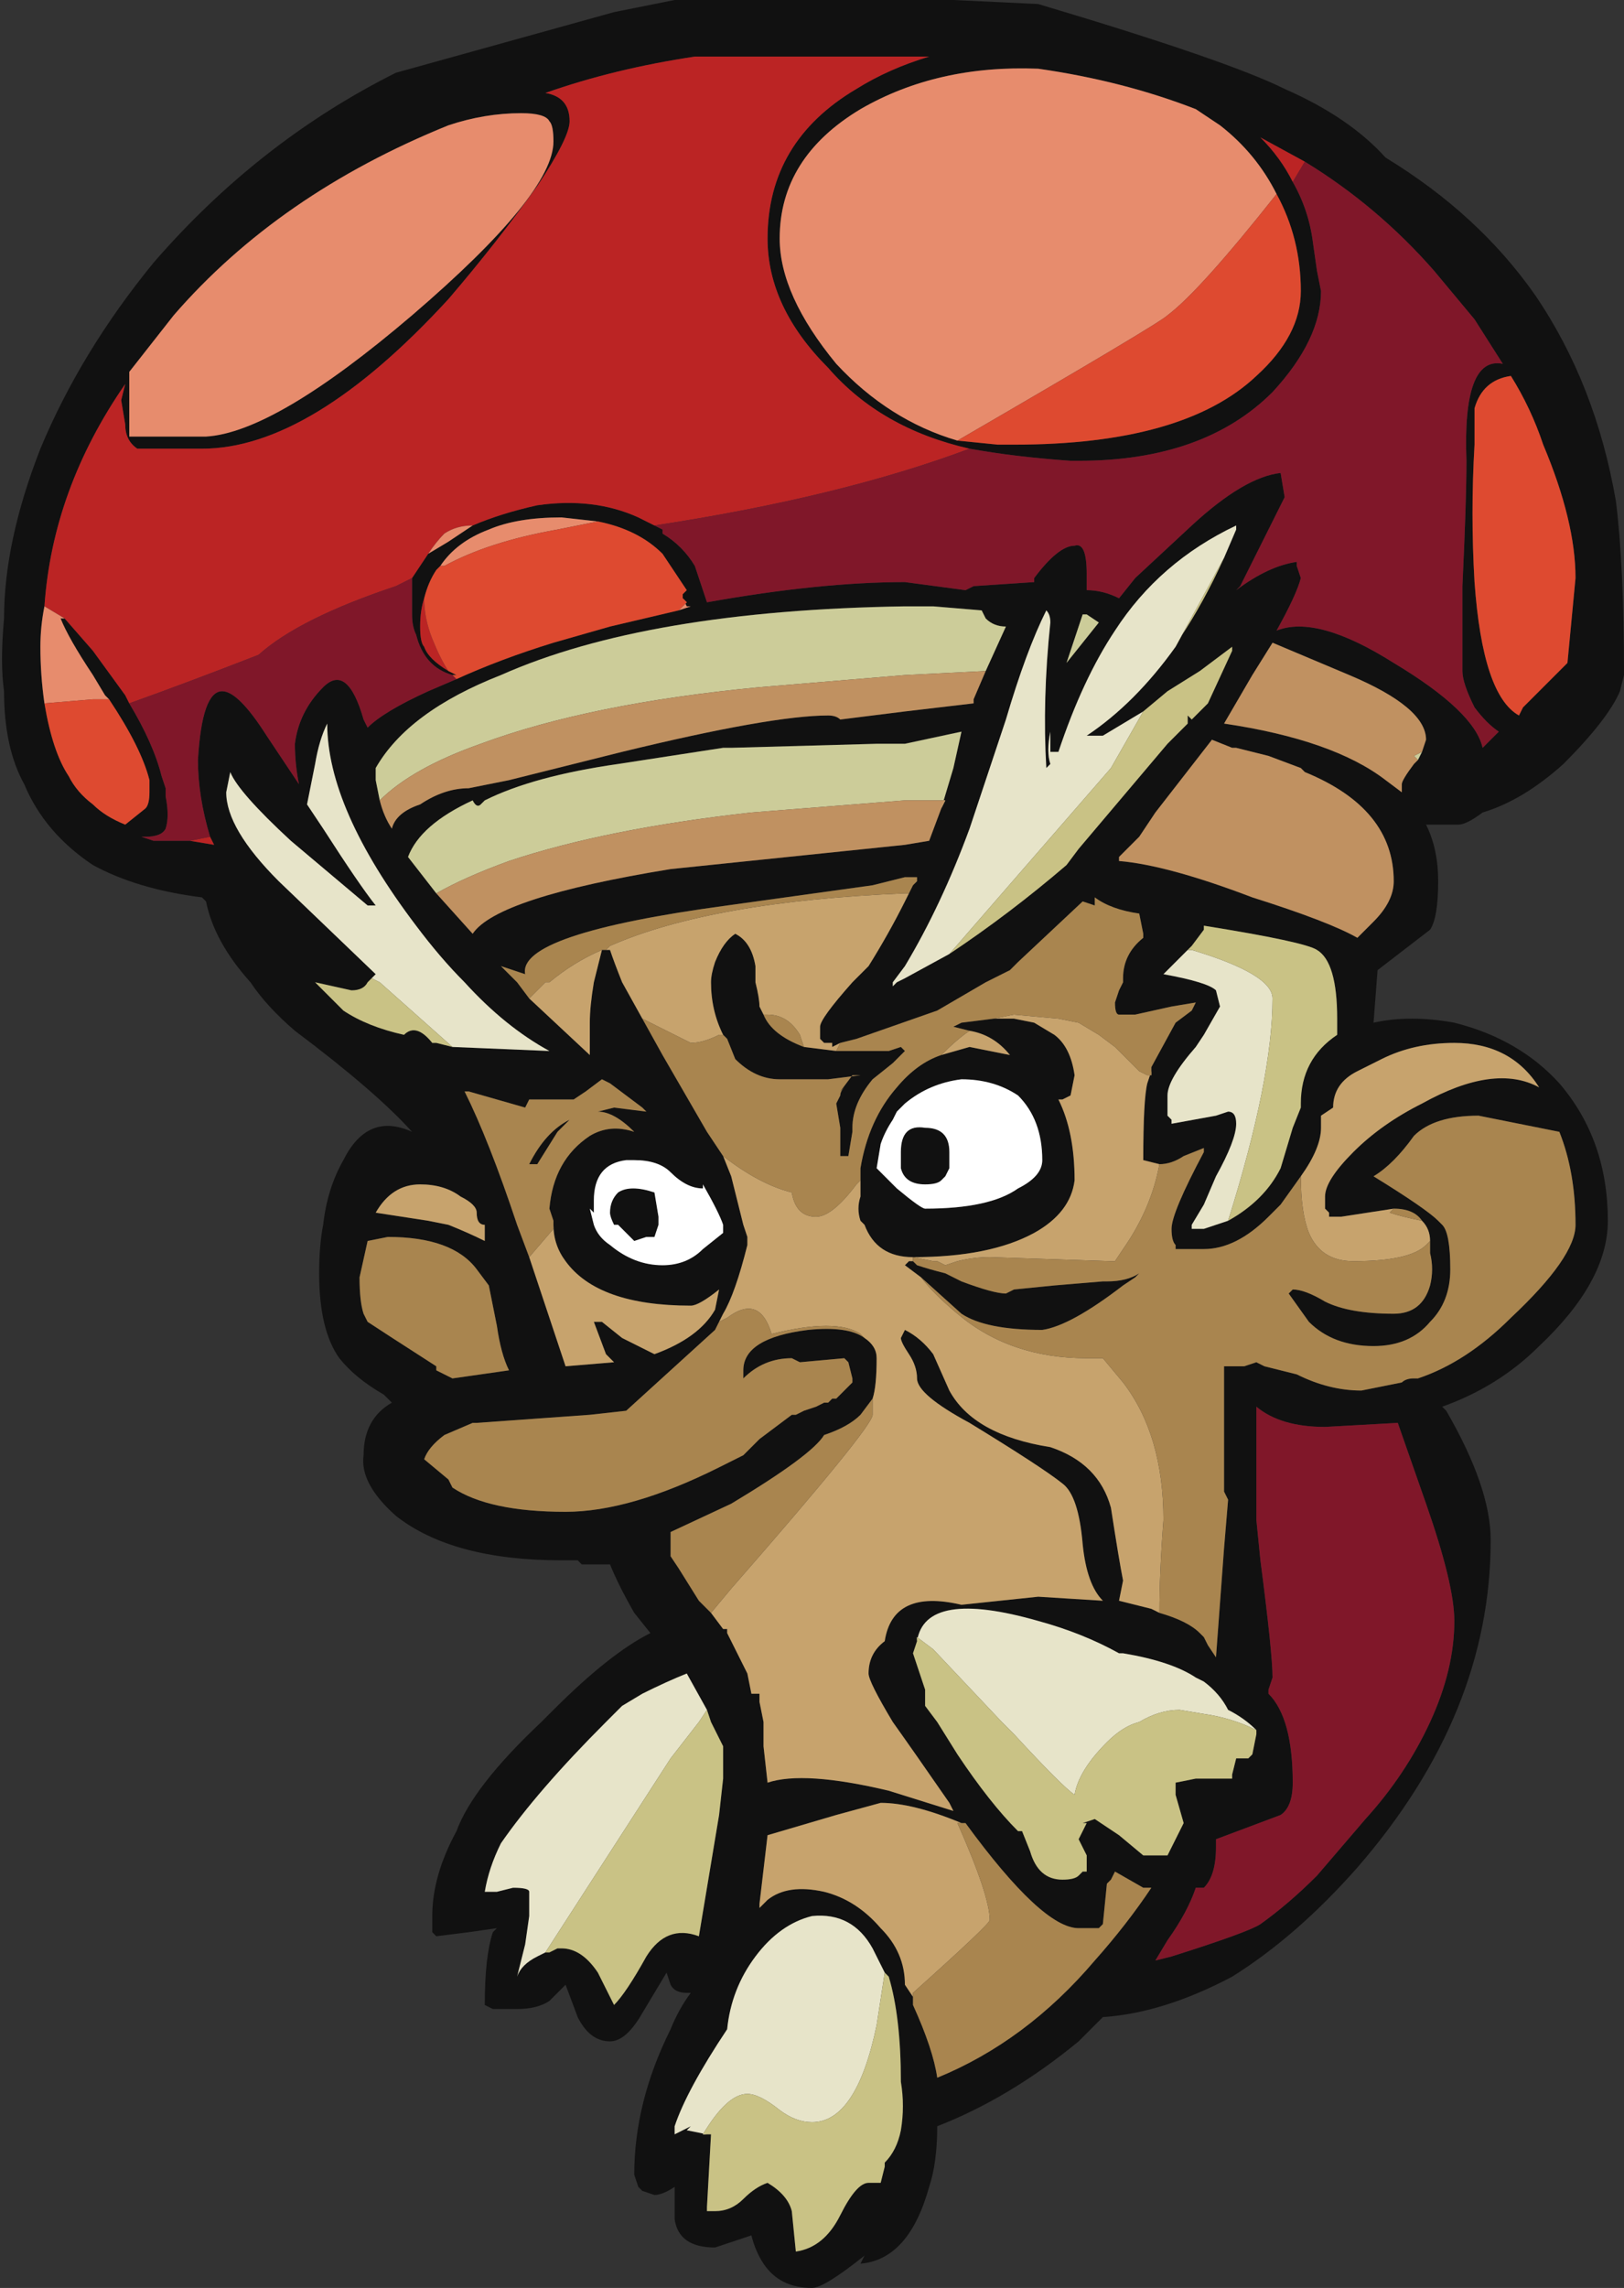<?xml version="1.0" encoding="UTF-8" standalone="no"?>
<svg xmlns:ffdec="https://www.free-decompiler.com/flash" xmlns:xlink="http://www.w3.org/1999/xlink" ffdec:objectType="shape" height="28.3px" width="20.1px" xmlns="http://www.w3.org/2000/svg">
  <rect width="100%" height="100%" fill="#333333" stroke="none"/>
  <g transform="matrix(1.0, 0.0, 0.0, 1.0, -4.9, 26.8)">
    <path d="M21.05 -24.8 L20.5 -25.1 Q20.75 -24.85 20.9 -24.55 21.1 -24.2 21.15 -23.8 L21.2 -23.45 21.25 -23.2 Q21.25 -22.6 20.65 -21.95 19.8 -21.1 18.25 -21.1 L18.15 -21.1 Q17.45 -21.15 16.9 -21.25 15.8 -21.5 15.15 -22.25 14.4 -23.0 14.4 -23.85 14.4 -25.05 15.5 -25.7 15.9 -25.95 16.4 -26.1 L13.5 -26.1 Q12.5 -25.95 11.65 -25.65 11.95 -25.6 11.95 -25.3 11.95 -25.1 11.55 -24.5 11.05 -23.8 10.45 -23.1 8.75 -21.25 7.4 -21.25 L6.6 -21.25 Q6.45 -21.35 6.45 -21.55 L6.4 -21.85 6.45 -22.05 Q5.55 -20.75 5.45 -19.3 5.4 -19.05 5.4 -18.8 5.4 -18.45 5.45 -18.1 5.55 -17.5 5.75 -17.2 5.85 -17.0 6.05 -16.85 6.2 -16.7 6.45 -16.6 L6.7 -16.8 Q6.75 -16.85 6.75 -17.0 L6.75 -17.15 Q6.65 -17.55 6.25 -18.15 L6.2 -18.2 6.05 -18.45 Q5.75 -18.9 5.65 -19.15 L5.7 -19.15 6.05 -18.75 6.45 -18.2 6.5 -18.1 Q6.8 -17.6 6.9 -17.2 L6.95 -17.05 6.95 -16.95 Q7.0 -16.7 6.95 -16.55 6.9 -16.45 6.7 -16.45 L6.65 -16.45 6.8 -16.4 7.25 -16.4 7.55 -16.35 7.5 -16.45 Q7.35 -16.95 7.35 -17.4 7.4 -18.25 7.65 -18.25 7.85 -18.25 8.2 -17.7 L8.6 -17.1 Q8.55 -17.35 8.55 -17.6 8.6 -18.0 8.9 -18.3 9.2 -18.6 9.4 -17.9 L9.45 -17.8 Q9.65 -18.0 10.2 -18.25 L10.55 -18.4 Q11.1 -18.65 11.75 -18.85 L12.45 -19.05 13.3 -19.25 13.45 -19.3 13.4 -19.3 13.35 -19.4 13.35 -19.45 13.4 -19.5 13.1 -19.95 Q12.8 -20.25 12.3 -20.35 L11.85 -20.4 Q11.3 -20.4 10.95 -20.25 10.55 -20.1 10.35 -19.8 L10.3 -19.75 Q10.2 -19.6 10.15 -19.4 10.1 -19.25 10.1 -19.05 10.1 -18.85 10.15 -18.8 10.2 -18.65 10.45 -18.5 L10.55 -18.45 10.5 -18.45 Q10.15 -18.55 10.05 -18.95 10.0 -19.05 10.0 -19.2 L10.0 -19.45 Q10.0 -19.55 10.0 -19.65 L10.2 -19.95 10.45 -20.1 10.75 -20.3 Q11.1 -20.45 11.55 -20.55 12.25 -20.65 12.8 -20.4 L13.0 -20.3 13.1 -20.25 13.1 -20.2 Q13.35 -20.05 13.5 -19.8 L13.65 -19.35 Q15.05 -19.6 16.1 -19.6 L16.85 -19.5 16.95 -19.55 17.7 -19.6 17.7 -19.65 Q18.0 -20.05 18.2 -20.05 18.35 -20.1 18.35 -19.7 L18.35 -19.5 Q18.55 -19.5 18.75 -19.4 L18.95 -19.65 19.65 -20.3 Q20.3 -20.9 20.75 -20.95 L20.8 -20.65 20.25 -19.55 20.2 -19.5 Q20.6 -19.8 20.95 -19.85 L20.95 -19.8 21.0 -19.65 Q20.95 -19.45 20.7 -19.0 21.2 -19.2 22.15 -18.6 23.15 -18.0 23.25 -17.55 L23.45 -17.75 Q23.3 -17.85 23.15 -18.05 23.0 -18.35 23.0 -18.5 L23.0 -19.55 Q23.05 -20.6 23.05 -21.1 23.0 -22.4 23.5 -22.3 L23.15 -22.85 22.65 -23.45 Q21.95 -24.25 21.05 -24.8 M22.05 -24.85 Q23.2 -24.15 23.9 -23.15 24.65 -22.05 24.9 -20.6 25.0 -19.8 25.0 -18.45 L24.95 -18.25 Q24.8 -17.9 24.25 -17.35 23.75 -16.9 23.25 -16.75 23.05 -16.6 22.95 -16.6 L22.55 -16.6 Q22.7 -16.3 22.7 -15.9 22.7 -15.45 22.6 -15.3 L21.95 -14.8 21.9 -14.15 Q22.35 -14.25 22.9 -14.15 23.7 -13.95 24.2 -13.4 24.8 -12.7 24.8 -11.7 24.8 -10.95 23.95 -10.15 23.45 -9.65 22.75 -9.4 L22.8 -9.35 Q23.35 -8.4 23.35 -7.75 23.35 -5.6 21.7 -3.7 20.95 -2.85 20.15 -2.35 19.3 -1.9 18.55 -1.85 L18.25 -1.55 Q17.4 -0.85 16.5 -0.5 16.5 -0.05 16.4 0.25 16.15 1.15 15.55 1.2 L15.6 1.1 Q15.1 1.5 14.95 1.5 14.55 1.5 14.35 1.2 14.25 1.05 14.2 0.85 L13.75 1.0 Q13.3 1.0 13.25 0.65 L13.25 0.25 Q13.1 0.35 13.0 0.35 L12.85 0.3 12.8 0.25 12.75 0.1 Q12.75 -0.8 13.2 -1.7 13.3 -1.95 13.45 -2.15 L13.4 -2.15 Q13.25 -2.15 13.2 -2.25 L13.15 -2.4 12.85 -1.9 Q12.65 -1.55 12.45 -1.55 12.2 -1.55 12.05 -1.85 L11.9 -2.25 11.7 -2.05 Q11.55 -1.95 11.3 -1.95 L11.0 -1.95 10.9 -2.0 Q10.9 -2.6 11.0 -2.9 L11.05 -2.95 10.7 -2.9 10.3 -2.85 10.25 -2.9 Q10.25 -2.95 10.25 -3.1 10.25 -3.6 10.55 -4.15 10.75 -4.7 11.6 -5.5 L11.75 -5.65 Q12.45 -6.35 12.95 -6.6 L12.75 -6.85 Q12.55 -7.2 12.45 -7.45 L12.1 -7.45 12.05 -7.5 11.85 -7.5 Q10.5 -7.5 9.8 -8.05 9.35 -8.45 9.4 -8.8 9.4 -9.25 9.75 -9.45 L9.65 -9.55 Q9.3 -9.75 9.1 -10.0 8.85 -10.35 8.85 -11.05 8.85 -11.4 8.9 -11.65 8.95 -12.1 9.15 -12.45 9.45 -13.05 10.0 -12.8 9.55 -13.3 8.55 -14.05 8.2 -14.35 8.0 -14.65 7.55 -15.15 7.45 -15.65 L7.4 -15.7 Q6.6 -15.8 6.05 -16.1 5.45 -16.5 5.2 -17.1 4.95 -17.55 4.95 -18.25 4.9 -18.6 4.95 -19.15 4.95 -20.1 5.4 -21.25 5.9 -22.45 6.8 -23.55 8.1 -25.05 9.8 -25.9 L12.5 -26.65 13.25 -26.8 16.7 -26.8 17.75 -26.75 Q20.1 -26.05 20.8 -25.7 21.6 -25.35 22.05 -24.85 M20.7 -24.4 Q20.45 -24.9 20.0 -25.25 L19.7 -25.45 Q18.8 -25.8 17.75 -25.95 16.5 -26.0 15.55 -25.45 14.55 -24.85 14.55 -23.85 14.55 -23.15 15.25 -22.3 15.9 -21.6 16.75 -21.35 L17.25 -21.3 17.45 -21.3 Q19.55 -21.3 20.45 -22.15 21.0 -22.65 21.0 -23.2 21.0 -23.85 20.7 -24.4 M11.7 -25.3 Q11.65 -25.4 11.35 -25.4 10.9 -25.4 10.45 -25.25 8.35 -24.4 7.05 -22.9 L6.5 -22.2 6.5 -21.4 7.45 -21.4 Q8.3 -21.45 10.0 -22.9 11.75 -24.4 11.75 -25.05 11.75 -25.25 11.7 -25.3 M9.6 -16.9 Q9.65 -16.7 9.75 -16.55 9.8 -16.75 10.1 -16.85 10.4 -17.05 10.7 -17.05 L11.2 -17.15 12.6 -17.5 Q14.45 -17.95 15.15 -17.95 15.25 -17.95 15.3 -17.9 L16.1 -18.0 16.95 -18.1 16.95 -18.15 17.1 -18.5 17.35 -19.05 Q17.2 -19.05 17.1 -19.15 L17.05 -19.25 16.45 -19.3 16.1 -19.3 Q12.9 -19.25 11.1 -18.45 9.95 -18.0 9.55 -17.3 L9.55 -17.15 9.6 -16.9 M16.55 -16.8 L16.7 -17.3 16.8 -17.75 16.1 -17.6 15.75 -17.6 13.95 -17.55 13.85 -17.55 12.55 -17.35 Q11.5 -17.2 10.9 -16.9 L10.85 -16.85 Q10.8 -16.8 10.75 -16.9 10.1 -16.6 9.95 -16.2 L10.3 -15.75 10.75 -15.25 Q11.05 -15.7 13.2 -16.05 L16.1 -16.35 16.4 -16.4 16.55 -16.8 M12.4 -15.05 L12.45 -15.05 Q12.5 -14.9 12.6 -14.65 L12.85 -14.2 13.1 -13.75 13.65 -12.8 13.85 -12.5 13.95 -12.25 14.1 -11.65 14.15 -11.5 14.15 -11.4 Q14.0 -10.8 13.85 -10.55 L13.8 -10.45 13.75 -10.35 12.65 -9.35 12.2 -9.3 10.8 -9.2 10.75 -9.2 10.4 -9.05 Q10.2 -8.9 10.15 -8.75 L10.45 -8.5 10.5 -8.4 Q10.95 -8.1 11.9 -8.1 12.7 -8.1 13.8 -8.65 L14.1 -8.8 14.3 -9.0 14.7 -9.3 14.75 -9.3 14.85 -9.35 15.0 -9.4 15.1 -9.45 15.15 -9.45 15.2 -9.5 15.25 -9.5 15.3 -9.55 Q15.4 -9.65 15.45 -9.7 L15.45 -9.75 15.4 -9.95 15.35 -10.0 14.8 -9.95 14.7 -10.0 Q14.35 -10.0 14.1 -9.75 L14.1 -9.85 Q14.1 -10.25 14.9 -10.35 15.4 -10.4 15.6 -10.25 15.75 -10.15 15.75 -10.0 15.75 -9.65 15.7 -9.5 L15.55 -9.3 Q15.4 -9.15 15.1 -9.05 14.95 -8.8 13.95 -8.2 L13.2 -7.85 13.2 -7.55 13.3 -7.4 13.55 -7.0 13.7 -6.85 13.85 -6.65 13.9 -6.65 13.9 -6.6 14.15 -6.1 14.2 -5.85 14.3 -5.85 14.3 -5.75 14.35 -5.5 14.35 -5.2 14.4 -4.75 Q14.85 -4.9 15.9 -4.65 L16.7 -4.4 16.65 -4.5 Q16.2 -5.15 15.95 -5.5 15.65 -6.0 15.65 -6.1 15.65 -6.35 15.85 -6.5 15.95 -7.15 16.8 -6.95 L17.75 -7.05 18.55 -7.0 Q18.35 -7.2 18.3 -7.7 18.25 -8.3 18.05 -8.45 17.8 -8.65 16.9 -9.2 16.25 -9.55 16.25 -9.75 16.25 -9.9 16.15 -10.05 16.05 -10.2 16.05 -10.25 L16.1 -10.35 Q16.3 -10.25 16.45 -10.05 L16.65 -9.6 Q16.95 -9.05 17.9 -8.9 18.5 -8.7 18.65 -8.15 18.75 -7.5 18.8 -7.25 L18.75 -7.0 19.15 -6.9 19.25 -6.85 Q19.6 -6.75 19.75 -6.6 L19.8 -6.55 19.85 -6.45 19.95 -6.3 20.05 -7.65 20.1 -8.25 20.05 -8.35 20.05 -9.9 20.3 -9.9 20.45 -9.95 20.55 -9.9 20.95 -9.8 Q21.35 -9.6 21.75 -9.6 L22.25 -9.7 Q22.3 -9.75 22.4 -9.75 L22.45 -9.75 Q23.05 -9.95 23.6 -10.5 24.4 -11.25 24.4 -11.65 24.4 -12.3 24.2 -12.8 L23.2 -13.0 Q22.65 -13.0 22.4 -12.75 22.15 -12.4 21.9 -12.25 22.55 -11.85 22.7 -11.7 L22.75 -11.65 Q22.85 -11.55 22.85 -11.1 22.85 -10.7 22.6 -10.45 22.35 -10.15 21.9 -10.15 21.4 -10.15 21.1 -10.45 L20.85 -10.8 20.9 -10.85 Q21.05 -10.85 21.3 -10.7 21.6 -10.55 22.15 -10.55 22.5 -10.55 22.6 -10.9 22.65 -11.1 22.6 -11.3 L22.6 -11.45 Q22.6 -11.6 22.5 -11.7 22.4 -11.85 22.15 -11.85 L21.5 -11.75 21.35 -11.75 21.35 -11.8 21.3 -11.85 21.3 -12.0 Q21.3 -12.2 21.65 -12.55 22.0 -12.9 22.5 -13.15 23.4 -13.65 23.95 -13.35 23.6 -13.9 22.9 -13.9 22.4 -13.9 22.0 -13.7 L21.7 -13.55 Q21.4 -13.4 21.4 -13.1 L21.25 -13.0 21.25 -12.85 Q21.25 -12.6 21.0 -12.25 L20.75 -11.9 20.6 -11.75 Q20.2 -11.35 19.8 -11.35 L19.45 -11.35 19.45 -11.4 Q19.4 -11.45 19.4 -11.6 19.4 -11.8 19.8 -12.55 L19.8 -12.6 19.55 -12.5 Q19.4 -12.4 19.25 -12.4 L19.05 -12.45 Q19.05 -13.2 19.1 -13.4 L19.15 -13.55 19.15 -13.6 19.45 -14.15 19.65 -14.3 19.7 -14.4 19.4 -14.35 18.95 -14.25 18.75 -14.25 Q18.7 -14.25 18.7 -14.4 L18.75 -14.55 18.8 -14.65 18.8 -14.7 Q18.8 -15.0 19.05 -15.2 L19.05 -15.25 19.0 -15.5 Q18.65 -15.55 18.45 -15.7 L18.45 -15.6 18.3 -15.65 17.5 -14.9 17.4 -14.8 17.1 -14.65 16.5 -14.3 15.5 -13.95 15.3 -13.9 15.2 -13.85 15.2 -13.9 15.1 -13.9 15.05 -13.95 15.05 -14.1 Q15.05 -14.2 15.45 -14.65 L15.65 -14.85 Q15.9 -15.25 16.1 -15.65 L16.15 -15.75 16.2 -15.85 16.25 -15.9 16.25 -15.95 16.1 -15.95 15.7 -15.85 13.9 -15.6 Q11.3 -15.25 11.4 -14.75 L11.1 -14.85 11.3 -14.65 11.45 -14.45 12.2 -13.75 12.2 -14.15 Q12.2 -14.35 12.25 -14.65 L12.35 -15.05 12.4 -15.05 M13.9 -13.95 L13.85 -14.0 Q13.7 -14.3 13.7 -14.65 13.7 -14.75 13.75 -14.9 13.85 -15.15 14.0 -15.25 14.2 -15.15 14.25 -14.85 L14.25 -14.65 Q14.3 -14.45 14.3 -14.35 L14.35 -14.25 Q14.45 -14.0 14.85 -13.85 L15.25 -13.8 Q15.5 -13.8 15.9 -13.8 L16.05 -13.85 16.1 -13.8 15.95 -13.65 15.7 -13.45 Q15.45 -13.15 15.45 -12.85 L15.45 -12.8 15.4 -12.5 15.3 -12.5 15.3 -12.85 15.25 -13.15 15.3 -13.25 Q15.3 -13.3 15.35 -13.35 L15.3 -13.3 15.45 -13.5 15.55 -13.5 15.15 -13.45 14.55 -13.45 Q14.25 -13.45 14.0 -13.7 L13.9 -13.95 M20.05 -19.9 L20.2 -20.25 20.2 -20.3 Q19.25 -19.85 18.7 -19.0 18.3 -18.4 18.0 -17.5 L17.9 -17.5 17.9 -17.75 Q17.85 -17.5 17.9 -17.35 L17.85 -17.3 Q17.8 -18.15 17.9 -19.1 17.9 -19.2 17.85 -19.25 17.6 -18.75 17.35 -17.9 L16.9 -16.55 Q16.55 -15.6 16.1 -14.85 L15.95 -14.65 15.95 -14.6 16.0 -14.65 16.1 -14.7 16.65 -15.0 Q17.4 -15.5 18.1 -16.1 L18.25 -16.3 19.35 -17.6 19.6 -17.85 19.6 -17.95 19.65 -17.9 19.85 -18.1 20.15 -18.75 20.15 -18.8 19.75 -18.5 19.35 -18.25 19.05 -18.0 18.55 -17.7 18.35 -17.7 Q18.95 -18.1 19.45 -18.8 L19.5 -18.9 Q19.8 -19.35 20.05 -19.9 M22.5 -17.5 L22.55 -17.65 Q22.55 -18.05 21.6 -18.45 L20.65 -18.85 20.4 -18.45 20.05 -17.85 Q21.4 -17.65 22.05 -17.15 L22.25 -17.0 22.25 -17.1 Q22.25 -17.15 22.4 -17.35 L22.45 -17.4 22.5 -17.5 M18.5 -19.1 L18.35 -19.2 18.3 -19.2 18.1 -18.6 18.5 -19.1 M20.15 -17.55 L19.9 -17.65 19.2 -16.75 19.0 -16.45 18.75 -16.2 18.75 -16.15 Q19.35 -16.1 20.4 -15.7 21.35 -15.4 21.7 -15.2 L21.9 -15.4 Q22.15 -15.65 22.15 -15.9 22.15 -16.8 21.05 -17.25 L21.0 -17.3 20.6 -17.45 20.2 -17.55 20.15 -17.55 M17.2 -14.2 L17.45 -14.2 17.7 -14.15 17.95 -14.0 Q18.15 -13.85 18.2 -13.5 L18.15 -13.25 18.05 -13.2 18.0 -13.2 Q18.2 -12.8 18.2 -12.2 18.15 -11.8 17.7 -11.55 17.15 -11.25 16.2 -11.25 15.75 -11.25 15.6 -11.65 L15.55 -11.7 Q15.5 -11.85 15.55 -12.0 L15.55 -12.2 15.55 -12.35 Q15.65 -12.95 16.0 -13.35 16.25 -13.65 16.55 -13.75 L16.9 -13.85 17.4 -13.75 Q17.2 -14.0 16.9 -14.05 L16.7 -14.1 16.8 -14.15 17.2 -14.2 M20.1 -11.7 Q20.55 -11.95 20.75 -12.35 L20.9 -12.85 21.0 -13.1 21.0 -13.15 Q21.0 -13.7 21.45 -14.0 L21.45 -14.2 Q21.45 -14.9 21.2 -15.05 21.05 -15.15 19.8 -15.35 L19.8 -15.3 19.65 -15.1 19.3 -14.75 Q19.85 -14.65 19.95 -14.55 L20.0 -14.35 19.8 -14.0 19.7 -13.85 Q19.35 -13.45 19.35 -13.25 L19.35 -13.0 19.4 -12.95 19.4 -12.9 19.95 -13.0 20.1 -13.05 Q20.2 -13.05 20.2 -12.9 20.2 -12.7 19.95 -12.25 L19.8 -11.9 19.65 -11.65 19.65 -11.6 19.8 -11.6 20.1 -11.7 M10.5 -13.85 L11.7 -13.8 Q11.15 -14.1 10.65 -14.65 10.35 -14.95 10.05 -15.35 8.95 -16.8 8.95 -17.85 8.85 -17.65 8.8 -17.35 L8.7 -16.85 8.9 -16.55 Q9.35 -15.85 9.55 -15.6 L9.45 -15.6 8.5 -16.4 Q7.85 -17.0 7.75 -17.25 L7.7 -17.0 Q7.7 -16.55 8.35 -15.9 L9.55 -14.75 9.5 -14.7 9.45 -14.65 Q9.4 -14.55 9.25 -14.55 L8.8 -14.65 9.15 -14.3 Q9.45 -14.1 9.9 -14.0 10.05 -14.15 10.25 -13.9 L10.3 -13.9 10.5 -13.85 M12.75 -12.8 Q12.5 -13.05 12.3 -13.05 L12.5 -13.1 12.9 -13.05 12.85 -13.1 12.45 -13.4 12.35 -13.45 12.15 -13.3 12.0 -13.2 11.45 -13.2 11.4 -13.1 10.7 -13.3 10.65 -13.3 Q10.95 -12.7 11.3 -11.65 L11.45 -11.25 11.9 -9.9 12.5 -9.95 12.4 -10.05 12.25 -10.45 12.35 -10.45 12.6 -10.25 Q12.8 -10.15 13.0 -10.05 13.55 -10.25 13.75 -10.6 L13.8 -10.85 Q13.55 -10.65 13.45 -10.65 12.3 -10.65 11.9 -11.2 11.75 -11.4 11.75 -11.65 L11.75 -11.7 11.7 -11.85 Q11.75 -12.45 12.2 -12.75 12.45 -12.9 12.75 -12.8 L12.75 -12.8 M11.45 -12.4 Q11.65 -12.8 11.95 -12.95 L11.8 -12.8 11.55 -12.4 11.45 -12.4 M9.55 -11.8 L10.2 -11.7 10.45 -11.65 Q10.7 -11.55 10.9 -11.45 L10.9 -11.65 Q10.8 -11.65 10.8 -11.8 10.8 -11.9 10.6 -12.0 10.4 -12.15 10.1 -12.15 9.75 -12.15 9.55 -11.8 M9.35 -11.0 Q9.35 -10.7 9.4 -10.55 L9.45 -10.45 Q9.6 -10.35 10.3 -9.9 L10.3 -9.85 10.5 -9.75 11.2 -9.85 Q11.1 -10.05 11.05 -10.4 L10.95 -10.9 10.8 -11.1 Q10.5 -11.5 9.7 -11.5 L9.45 -11.45 9.35 -11.0 M13.65 -5.65 L13.4 -6.1 Q13.15 -6.0 12.85 -5.85 L12.6 -5.7 12.4 -5.5 Q11.55 -4.65 11.1 -4.0 10.95 -3.7 10.9 -3.4 L11.05 -3.4 11.25 -3.45 Q11.45 -3.45 11.45 -3.4 L11.45 -3.1 11.4 -2.75 11.3 -2.35 Q11.35 -2.5 11.55 -2.6 L11.65 -2.65 11.7 -2.65 11.8 -2.7 11.85 -2.7 Q12.1 -2.7 12.3 -2.4 L12.5 -2.0 Q12.65 -2.15 12.9 -2.6 13.15 -3.0 13.55 -2.85 L13.8 -4.35 13.85 -4.8 13.85 -5.2 13.7 -5.5 13.65 -5.65 M17.5 -13.25 Q17.2 -13.45 16.8 -13.45 16.4 -13.4 16.1 -13.15 L16.0 -13.05 15.95 -12.95 Q15.85 -12.8 15.8 -12.65 L15.75 -12.35 16.0 -12.1 Q16.3 -11.85 16.35 -11.85 17.15 -11.85 17.5 -12.1 17.8 -12.25 17.8 -12.45 17.8 -12.95 17.5 -13.25 M16.2 -11.2 L16.25 -11.15 Q16.4 -11.1 16.6 -11.05 L16.8 -10.95 Q17.2 -10.8 17.35 -10.8 L17.45 -10.85 17.95 -10.9 18.55 -10.95 18.6 -10.95 Q18.85 -10.95 19.0 -11.05 L18.95 -11.0 18.8 -10.9 Q18.15 -10.4 17.8 -10.35 17.1 -10.35 16.8 -10.55 L16.3 -11.0 16.1 -11.15 16.15 -11.2 16.2 -11.2 M20.45 -9.4 L20.45 -8.0 20.5 -7.5 Q20.65 -6.35 20.65 -6.05 L20.6 -5.9 20.6 -5.85 Q20.9 -5.55 20.9 -4.75 20.9 -4.45 20.75 -4.35 L19.95 -4.05 19.95 -3.95 Q19.95 -3.6 19.8 -3.45 L19.7 -3.45 Q19.6 -3.15 19.35 -2.8 L19.2 -2.55 19.4 -2.6 Q20.35 -2.9 20.5 -3.0 20.85 -3.25 21.2 -3.6 L21.8 -4.3 Q22.3 -4.85 22.6 -5.5 22.9 -6.15 22.9 -6.75 22.9 -7.2 22.55 -8.2 L22.2 -9.2 21.3 -9.15 Q20.75 -9.15 20.45 -9.4 M16.35 -12.85 Q16.65 -12.85 16.65 -12.55 L16.65 -12.35 16.6 -12.25 16.55 -12.2 Q16.5 -12.15 16.35 -12.15 16.1 -12.15 16.05 -12.35 16.05 -12.4 16.05 -12.55 16.05 -12.9 16.35 -12.85 M12.65 -12.45 Q12.25 -12.4 12.25 -11.95 L12.25 -11.8 12.2 -11.85 12.25 -11.65 Q12.3 -11.5 12.45 -11.4 12.75 -11.15 13.1 -11.15 13.4 -11.15 13.6 -11.35 L13.85 -11.55 13.85 -11.65 Q13.8 -11.8 13.6 -12.15 L13.6 -12.1 Q13.4 -12.1 13.2 -12.3 13.05 -12.45 12.75 -12.45 L12.65 -12.45 M12.5 -11.65 Q12.45 -11.75 12.45 -11.8 12.45 -11.95 12.55 -12.05 12.7 -12.15 13.0 -12.05 L13.05 -11.75 13.05 -11.65 13.0 -11.5 12.9 -11.5 12.75 -11.45 12.55 -11.65 12.5 -11.65 M13.6 -12.2 L13.6 -12.2 M16.25 -6.5 L16.2 -6.35 16.35 -5.9 16.35 -5.7 16.5 -5.5 16.75 -5.1 Q17.15 -4.5 17.5 -4.15 L17.55 -4.15 17.65 -3.9 Q17.75 -3.55 18.05 -3.55 18.2 -3.55 18.25 -3.6 L18.3 -3.65 18.35 -3.65 18.35 -3.85 18.25 -4.05 18.35 -4.25 18.3 -4.25 18.45 -4.3 18.75 -4.1 19.05 -3.85 19.35 -3.85 19.55 -4.25 19.45 -4.6 19.45 -4.75 19.7 -4.8 20.15 -4.8 20.15 -4.85 20.2 -5.05 20.35 -5.05 20.4 -5.1 20.45 -5.35 20.45 -5.4 Q20.3 -5.55 20.1 -5.65 20.0 -5.85 19.8 -6.0 L19.7 -6.05 Q19.4 -6.25 18.8 -6.35 L18.75 -6.35 Q18.3 -6.6 17.75 -6.75 16.35 -7.15 16.25 -6.5 M16.8 -4.25 Q16.2 -4.5 15.8 -4.5 L15.25 -4.35 14.4 -4.1 14.3 -3.25 14.3 -3.2 14.4 -3.3 Q14.65 -3.5 15.1 -3.4 15.5 -3.3 15.8 -2.95 16.1 -2.65 16.1 -2.25 L16.2 -2.1 16.2 -2.0 Q16.45 -1.45 16.5 -1.1 17.6 -1.55 18.45 -2.55 18.85 -3.0 19.15 -3.45 L19.05 -3.45 18.7 -3.65 18.65 -3.55 18.6 -3.5 18.55 -3.0 18.5 -2.95 18.25 -2.95 Q17.8 -2.95 16.85 -4.25 L16.8 -4.25 M13.85 -3.0 L13.85 -3.0 M15.85 -2.4 L15.7 -2.7 Q15.45 -3.15 14.95 -3.1 14.55 -3.0 14.25 -2.6 13.95 -2.2 13.9 -1.7 13.4 -0.95 13.25 -0.5 L13.25 -0.4 13.45 -0.5 13.4 -0.45 13.65 -0.4 13.7 -0.4 13.65 0.5 13.65 0.55 13.75 0.55 Q13.95 0.55 14.1 0.4 14.25 0.25 14.4 0.2 14.65 0.35 14.7 0.55 L14.75 1.05 Q15.1 1.0 15.3 0.6 15.5 0.2 15.65 0.2 L15.8 0.2 15.85 0.0 15.85 -0.05 Q16.0 -0.2 16.05 -0.45 16.1 -0.75 16.05 -1.05 16.05 -1.85 15.9 -2.35 L15.85 -2.4 M23.6 -22.15 Q23.25 -22.1 23.15 -21.75 L23.15 -21.3 Q23.1 -20.45 23.15 -19.6 23.25 -18.2 23.7 -17.95 L23.75 -18.05 24.3 -18.6 24.4 -19.65 Q24.4 -20.35 24.0 -21.3 23.85 -21.75 23.6 -22.15" fill="#111111" fill-rule="evenodd" stroke="none"/>
    <path d="M17.5 -13.25 Q17.8 -12.95 17.8 -12.45 17.8 -12.25 17.5 -12.1 17.15 -11.85 16.35 -11.85 16.3 -11.85 16.0 -12.1 L15.75 -12.35 15.8 -12.65 Q15.85 -12.8 15.95 -12.95 L16.0 -13.05 16.1 -13.15 Q16.4 -13.4 16.8 -13.45 17.2 -13.45 17.5 -13.25 M16.35 -12.85 Q16.05 -12.9 16.05 -12.55 16.05 -12.4 16.05 -12.35 16.1 -12.15 16.35 -12.15 16.5 -12.15 16.55 -12.2 L16.6 -12.25 16.65 -12.35 16.65 -12.55 Q16.65 -12.85 16.35 -12.85 M12.5 -11.65 L12.55 -11.65 12.75 -11.45 12.9 -11.5 13.0 -11.5 13.05 -11.65 13.05 -11.75 13.0 -12.05 Q12.7 -12.15 12.55 -12.05 12.45 -11.95 12.45 -11.8 12.45 -11.75 12.5 -11.65 M12.65 -12.45 L12.75 -12.45 Q13.05 -12.45 13.2 -12.3 13.4 -12.1 13.6 -12.1 L13.6 -12.15 Q13.8 -11.8 13.85 -11.65 L13.85 -11.55 13.6 -11.35 Q13.4 -11.15 13.1 -11.15 12.75 -11.15 12.45 -11.4 12.3 -11.5 12.25 -11.65 L12.2 -11.85 12.25 -11.8 12.25 -11.95 Q12.25 -12.4 12.65 -12.45" fill="#ffffff" fill-rule="evenodd" stroke="none"/>
    <path d="M17.1 -18.5 L16.1 -18.45 14.3 -18.3 Q12.2 -18.1 10.85 -17.6 10.0 -17.3 9.6 -16.9 L9.55 -17.15 9.55 -17.3 Q9.95 -18.0 11.1 -18.45 12.9 -19.25 16.1 -19.3 L16.45 -19.3 17.05 -19.25 17.1 -19.15 Q17.2 -19.05 17.35 -19.05 L17.1 -18.5 M10.3 -15.75 L9.95 -16.2 Q10.1 -16.6 10.75 -16.9 10.8 -16.8 10.85 -16.85 L10.9 -16.9 Q11.5 -17.2 12.55 -17.35 L13.85 -17.55 13.95 -17.55 15.75 -17.6 16.1 -17.6 16.8 -17.75 16.7 -17.3 16.55 -16.8 16.6 -16.9 16.1 -16.9 14.2 -16.75 Q12.4 -16.55 11.2 -16.15 10.65 -15.95 10.3 -15.75 M22.45 -17.4 L22.4 -17.45 22.5 -17.5 22.45 -17.4 M18.5 -19.1 L18.1 -18.6 18.3 -19.2 18.35 -19.2 18.5 -19.1" fill="#cccc99" fill-rule="evenodd" stroke="none"/>
    <path d="M17.1 -18.5 L16.95 -18.15 16.95 -18.1 16.1 -18.0 15.3 -17.9 Q15.25 -17.95 15.15 -17.95 14.45 -17.95 12.6 -17.5 L11.2 -17.15 10.7 -17.05 Q10.4 -17.05 10.1 -16.85 9.8 -16.75 9.75 -16.55 9.65 -16.7 9.6 -16.9 10.0 -17.3 10.85 -17.6 12.2 -18.1 14.3 -18.3 L16.1 -18.45 17.1 -18.5 M10.3 -15.75 Q10.65 -15.95 11.2 -16.15 12.4 -16.55 14.2 -16.75 L16.1 -16.9 16.6 -16.9 16.55 -16.8 16.4 -16.4 16.1 -16.35 13.2 -16.05 Q11.05 -15.7 10.75 -15.25 L10.3 -15.75 M22.45 -17.4 L22.4 -17.35 Q22.25 -17.15 22.25 -17.1 L22.25 -17.0 22.05 -17.15 Q21.4 -17.65 20.05 -17.85 L20.4 -18.45 20.65 -18.85 21.6 -18.45 Q22.55 -18.05 22.55 -17.65 L22.5 -17.5 22.4 -17.45 22.45 -17.4 M20.15 -17.55 L20.2 -17.55 20.6 -17.45 21.0 -17.3 21.05 -17.25 Q22.15 -16.8 22.15 -15.9 22.15 -15.65 21.9 -15.4 L21.7 -15.2 Q21.35 -15.4 20.4 -15.7 19.35 -16.1 18.75 -16.15 L18.75 -16.2 19.0 -16.45 19.2 -16.75 19.9 -17.65 20.15 -17.55" fill="#c09161" fill-rule="evenodd" stroke="none"/>
    <path d="M20.9 -24.55 Q20.75 -24.85 20.5 -25.1 L21.05 -24.8 20.9 -24.55 M13.0 -20.3 L12.8 -20.4 Q12.25 -20.65 11.55 -20.55 11.1 -20.45 10.75 -20.3 10.55 -20.3 10.4 -20.2 10.3 -20.1 10.2 -19.95 L10.0 -19.65 9.8 -19.55 Q8.6 -19.15 8.1 -18.7 7.2 -18.35 6.5 -18.1 L6.45 -18.2 6.05 -18.75 5.7 -19.15 5.45 -19.3 Q5.55 -20.75 6.45 -22.05 L6.4 -21.85 6.45 -21.55 Q6.45 -21.35 6.6 -21.25 L7.4 -21.25 Q8.75 -21.25 10.45 -23.1 11.05 -23.8 11.55 -24.5 11.95 -25.1 11.95 -25.3 11.95 -25.6 11.65 -25.65 12.5 -25.95 13.5 -26.1 L16.4 -26.1 Q15.9 -25.95 15.5 -25.7 14.4 -25.05 14.4 -23.85 14.4 -23.0 15.15 -22.25 15.8 -21.5 16.9 -21.25 15.3 -20.65 13.0 -20.3 M10.45 -18.5 Q10.2 -18.65 10.15 -18.8 10.1 -18.85 10.1 -19.05 10.1 -19.25 10.15 -19.4 10.15 -19.15 10.25 -18.9 10.35 -18.65 10.45 -18.5 M7.5 -16.45 L7.55 -16.35 7.25 -16.4 7.5 -16.45" fill="#bb2424" fill-rule="evenodd" stroke="none"/>
    <path d="M10.75 -20.3 L10.45 -20.1 10.2 -19.95 Q10.3 -20.1 10.4 -20.2 10.55 -20.3 10.75 -20.3 M10.35 -19.8 Q10.55 -20.1 10.95 -20.25 11.3 -20.4 11.85 -20.4 L12.3 -20.35 11.8 -20.25 Q10.95 -20.1 10.4 -19.8 L10.35 -19.8 M13.35 -19.4 L13.4 -19.3 13.45 -19.3 13.3 -19.25 13.4 -19.35 13.35 -19.4 M6.95 -16.95 L6.95 -17.05 6.9 -17.2 6.95 -17.05 6.95 -16.95 M5.7 -19.15 L5.65 -19.15 Q5.75 -18.9 6.05 -18.45 L6.2 -18.2 6.25 -18.15 6.05 -18.15 5.45 -18.1 Q5.4 -18.45 5.4 -18.8 5.4 -19.05 5.45 -19.3 L5.7 -19.15 M16.75 -21.35 Q15.9 -21.6 15.25 -22.3 14.55 -23.15 14.55 -23.85 14.55 -24.85 15.55 -25.45 16.5 -26.0 17.75 -25.95 18.8 -25.8 19.7 -25.45 L20.0 -25.25 Q20.45 -24.9 20.7 -24.4 19.75 -23.2 19.35 -22.9 19.25 -22.8 16.75 -21.35 M11.7 -25.3 Q11.75 -25.25 11.75 -25.05 11.75 -24.4 10.0 -22.9 8.3 -21.45 7.45 -21.4 L6.5 -21.4 6.5 -22.2 7.05 -22.9 Q8.35 -24.4 10.45 -25.25 10.9 -25.4 11.35 -25.4 11.65 -25.4 11.7 -25.3" fill="#e78c6d" fill-rule="evenodd" stroke="none"/>
    <path d="M20.9 -24.55 L21.05 -24.8 Q21.95 -24.25 22.65 -23.45 L23.15 -22.85 23.5 -22.3 Q23.0 -22.4 23.05 -21.1 23.05 -20.6 23.0 -19.55 L23.0 -18.5 Q23.0 -18.35 23.15 -18.05 23.3 -17.85 23.45 -17.75 L23.25 -17.55 Q23.15 -18.0 22.15 -18.6 21.2 -19.2 20.7 -19.0 20.95 -19.45 21.0 -19.65 L20.95 -19.8 20.95 -19.85 Q20.6 -19.8 20.2 -19.5 L20.25 -19.55 20.8 -20.65 20.75 -20.95 Q20.3 -20.9 19.65 -20.3 L18.95 -19.65 18.75 -19.4 Q18.55 -19.5 18.35 -19.5 L18.35 -19.7 Q18.35 -20.1 18.2 -20.05 18.0 -20.05 17.7 -19.65 L17.7 -19.6 16.95 -19.55 16.85 -19.5 16.1 -19.6 Q15.05 -19.6 13.65 -19.35 L13.5 -19.8 Q13.35 -20.05 13.1 -20.2 L13.1 -20.25 13.0 -20.3 Q15.3 -20.65 16.9 -21.25 17.45 -21.15 18.15 -21.1 L18.25 -21.1 Q19.8 -21.1 20.65 -21.95 21.25 -22.6 21.25 -23.2 L21.2 -23.45 21.15 -23.8 Q21.1 -24.2 20.9 -24.55 M10.0 -19.65 Q10.0 -19.55 10.0 -19.45 L10.0 -19.2 Q10.0 -19.05 10.05 -18.95 10.15 -18.55 10.5 -18.45 L10.55 -18.4 10.2 -18.25 Q9.65 -18.0 9.45 -17.8 L9.4 -17.9 Q9.2 -18.6 8.9 -18.3 8.6 -18.0 8.55 -17.6 8.55 -17.35 8.6 -17.1 L8.2 -17.7 Q7.85 -18.25 7.65 -18.25 7.4 -18.25 7.35 -17.4 7.35 -16.95 7.5 -16.45 L7.25 -16.4 6.8 -16.4 6.65 -16.45 6.7 -16.45 Q6.9 -16.45 6.95 -16.55 7.0 -16.7 6.95 -16.95 L6.95 -17.05 6.9 -17.2 Q6.8 -17.6 6.5 -18.1 7.2 -18.35 8.1 -18.7 8.6 -19.15 9.8 -19.55 L10.0 -19.65 M20.45 -9.4 Q20.75 -9.15 21.3 -9.15 L22.2 -9.2 22.55 -8.2 Q22.9 -7.2 22.9 -6.75 22.9 -6.15 22.6 -5.5 22.3 -4.85 21.8 -4.3 L21.2 -3.6 Q20.85 -3.25 20.5 -3.0 20.35 -2.9 19.4 -2.6 L19.2 -2.55 19.35 -2.8 Q19.6 -3.15 19.7 -3.45 L19.8 -3.45 Q19.95 -3.6 19.95 -3.95 L19.95 -4.05 20.75 -4.35 Q20.9 -4.45 20.9 -4.75 20.9 -5.55 20.6 -5.85 L20.6 -5.9 20.65 -6.05 Q20.65 -6.35 20.5 -7.5 L20.45 -8.0 20.45 -9.4" fill="#801729" fill-rule="evenodd" stroke="none"/>
    <path d="M10.5 -18.45 L10.55 -18.45 10.45 -18.5 Q10.35 -18.65 10.25 -18.9 10.15 -19.15 10.15 -19.4 10.2 -19.6 10.3 -19.75 L10.35 -19.8 10.4 -19.8 Q10.95 -20.1 11.8 -20.25 L12.3 -20.35 Q12.8 -20.25 13.1 -19.95 L13.4 -19.5 13.35 -19.45 13.35 -19.4 13.4 -19.35 13.3 -19.25 12.45 -19.05 11.75 -18.85 Q11.1 -18.65 10.55 -18.4 L10.5 -18.45 M6.25 -18.15 Q6.65 -17.55 6.75 -17.15 L6.75 -17.0 Q6.75 -16.85 6.7 -16.8 L6.45 -16.6 Q6.2 -16.7 6.05 -16.85 5.85 -17.0 5.75 -17.2 5.55 -17.5 5.45 -18.1 L6.05 -18.15 6.25 -18.15 M16.75 -21.35 Q19.25 -22.8 19.35 -22.9 19.75 -23.2 20.7 -24.4 21.0 -23.85 21.0 -23.2 21.0 -22.65 20.45 -22.15 19.55 -21.3 17.45 -21.3 L17.25 -21.3 16.75 -21.35 M23.6 -22.15 Q23.85 -21.75 24.0 -21.3 24.4 -20.35 24.4 -19.65 L24.3 -18.6 23.75 -18.05 23.7 -17.95 Q23.25 -18.2 23.15 -19.6 23.1 -20.45 23.15 -21.3 L23.15 -21.75 Q23.25 -22.1 23.6 -22.15" fill="#de4a30" fill-rule="evenodd" stroke="none"/>
    <path d="M12.75 -12.8 L12.75 -12.8" fill="#dfb85b" fill-rule="evenodd" stroke="none"/>
    <path d="M16.65 -15.0 L16.1 -14.7 16.0 -14.65 15.95 -14.6 15.95 -14.65 16.1 -14.85 Q16.55 -15.6 16.9 -16.55 L17.35 -17.9 Q17.6 -18.75 17.85 -19.25 17.9 -19.2 17.9 -19.1 17.8 -18.15 17.85 -17.3 L17.9 -17.35 Q17.85 -17.5 17.9 -17.75 L17.9 -17.5 18.0 -17.5 Q18.3 -18.4 18.7 -19.0 19.25 -19.85 20.2 -20.3 L20.2 -20.25 20.05 -19.9 19.45 -18.8 Q18.95 -18.1 18.35 -17.7 L18.55 -17.7 19.05 -18.0 18.65 -17.3 16.65 -15.0 M19.65 -15.1 L19.6 -15.05 19.65 -15.05 Q20.65 -14.75 20.65 -14.45 20.65 -13.45 20.1 -11.7 L19.8 -11.6 19.65 -11.6 19.65 -11.65 19.8 -11.9 19.95 -12.25 Q20.2 -12.7 20.2 -12.9 20.2 -13.05 20.1 -13.05 L19.95 -13.0 19.4 -12.9 19.4 -12.95 19.35 -13.0 19.35 -13.25 Q19.35 -13.45 19.7 -13.85 L19.8 -14.0 20.0 -14.35 19.95 -14.55 Q19.85 -14.65 19.3 -14.75 L19.65 -15.1 M9.5 -14.7 L9.55 -14.75 8.35 -15.9 Q7.7 -16.55 7.7 -17.0 L7.75 -17.25 Q7.85 -17.0 8.5 -16.4 L9.45 -15.6 9.55 -15.6 Q9.35 -15.85 8.9 -16.55 L8.7 -16.85 8.8 -17.35 Q8.85 -17.65 8.95 -17.85 8.95 -16.8 10.05 -15.35 10.35 -14.95 10.65 -14.65 11.15 -14.1 11.7 -13.8 L10.5 -13.85 9.6 -14.65 9.5 -14.7 M11.65 -2.65 L11.55 -2.6 Q11.35 -2.5 11.3 -2.35 L11.4 -2.75 11.45 -3.1 11.45 -3.4 Q11.45 -3.45 11.25 -3.45 L11.05 -3.4 10.9 -3.4 Q10.95 -3.7 11.1 -4.0 11.55 -4.65 12.4 -5.5 L12.6 -5.7 12.85 -5.85 Q13.15 -6.0 13.4 -6.1 L13.65 -5.65 13.55 -5.5 13.2 -5.05 11.65 -2.65 M20.45 -5.4 Q20.15 -5.55 19.8 -5.6 L19.5 -5.65 Q19.25 -5.65 19.0 -5.5 18.8 -5.45 18.6 -5.25 18.25 -4.9 18.2 -4.6 18.05 -4.7 17.45 -5.35 L17.3 -5.5 16.45 -6.4 16.25 -6.55 16.25 -6.5 Q16.35 -7.15 17.75 -6.75 18.3 -6.6 18.75 -6.35 L18.8 -6.35 Q19.4 -6.25 19.7 -6.05 L19.8 -6.0 Q20.0 -5.85 20.1 -5.65 20.3 -5.55 20.45 -5.4 M13.65 -0.4 L13.4 -0.45 13.45 -0.5 13.25 -0.4 13.25 -0.5 Q13.4 -0.95 13.9 -1.7 13.95 -2.2 14.25 -2.6 14.55 -3.0 14.95 -3.1 15.45 -3.15 15.7 -2.7 L15.85 -2.4 15.75 -1.75 Q15.5 -0.55 14.95 -0.55 14.75 -0.55 14.55 -0.7 14.3 -0.9 14.15 -0.9 13.9 -0.9 13.6 -0.4 L13.65 -0.4" fill="#e7e4c9" fill-rule="evenodd" stroke="none"/>
    <path d="M16.65 -15.0 L18.65 -17.3 19.05 -18.0 19.35 -18.25 19.75 -18.5 20.15 -18.8 20.15 -18.75 19.85 -18.1 19.65 -17.9 19.6 -17.95 19.6 -17.85 19.35 -17.6 18.25 -16.3 18.1 -16.1 Q17.4 -15.5 16.65 -15.0 M19.45 -18.8 L20.05 -19.9 Q19.8 -19.35 19.5 -18.9 L19.45 -18.8 M20.1 -11.7 Q20.65 -13.45 20.65 -14.45 20.65 -14.75 19.65 -15.05 L19.6 -15.05 19.65 -15.1 19.8 -15.3 19.8 -15.35 Q21.05 -15.15 21.2 -15.05 21.45 -14.9 21.45 -14.2 L21.45 -14.0 Q21.0 -13.7 21.0 -13.15 L21.0 -13.1 20.9 -12.85 20.75 -12.35 Q20.55 -11.95 20.1 -11.7 M9.5 -14.7 L9.6 -14.65 10.5 -13.85 10.3 -13.9 10.25 -13.9 Q10.05 -14.15 9.9 -14.0 9.45 -14.1 9.15 -14.3 L8.8 -14.65 9.25 -14.55 Q9.4 -14.55 9.45 -14.65 L9.5 -14.7 M11.65 -2.65 L13.2 -5.05 13.55 -5.5 13.65 -5.65 13.7 -5.5 13.85 -5.2 13.85 -4.8 13.8 -4.35 13.55 -2.85 Q13.15 -3.0 12.9 -2.6 12.65 -2.15 12.5 -2.0 L12.3 -2.4 Q12.1 -2.7 11.85 -2.7 L11.8 -2.7 11.7 -2.65 11.65 -2.65 M20.45 -5.4 L20.45 -5.35 20.4 -5.1 20.35 -5.05 20.2 -5.05 20.15 -4.85 20.15 -4.8 19.7 -4.8 19.45 -4.75 19.45 -4.6 19.55 -4.25 19.35 -3.85 19.05 -3.85 18.75 -4.1 18.45 -4.3 18.3 -4.25 18.35 -4.25 18.25 -4.05 18.35 -3.85 18.35 -3.65 18.3 -3.65 18.25 -3.6 Q18.2 -3.55 18.05 -3.55 17.75 -3.55 17.65 -3.9 L17.55 -4.15 17.5 -4.15 Q17.15 -4.5 16.75 -5.1 L16.5 -5.5 16.35 -5.7 16.35 -5.9 16.2 -6.35 16.25 -6.5 16.25 -6.55 16.45 -6.4 17.3 -5.5 17.45 -5.35 Q18.05 -4.7 18.2 -4.6 18.25 -4.9 18.6 -5.25 18.8 -5.45 19.0 -5.5 19.25 -5.65 19.5 -5.65 L19.8 -5.6 Q20.15 -5.55 20.45 -5.4 M13.65 -0.4 L13.6 -0.4 Q13.9 -0.9 14.15 -0.9 14.3 -0.9 14.55 -0.7 14.75 -0.55 14.95 -0.55 15.5 -0.55 15.75 -1.75 L15.85 -2.4 15.9 -2.35 Q16.05 -1.85 16.05 -1.05 16.1 -0.75 16.05 -0.45 16.0 -0.2 15.85 -0.05 L15.85 0.0 15.8 0.2 15.65 0.2 Q15.5 0.2 15.3 0.6 15.1 1.0 14.75 1.05 L14.7 0.55 Q14.65 0.35 14.4 0.2 14.25 0.25 14.1 0.4 13.95 0.55 13.75 0.55 L13.65 0.55 13.65 0.5 13.7 -0.4 13.65 -0.4" fill="#c9c285" fill-rule="evenodd" stroke="none"/>
    <path d="M12.85 -14.2 L12.6 -14.65 Q12.5 -14.9 12.45 -15.05 L12.4 -15.05 12.45 -15.1 Q13.7 -15.65 16.1 -15.75 L16.15 -15.75 16.1 -15.65 Q15.9 -15.25 15.65 -14.85 L15.45 -14.65 Q15.05 -14.2 15.05 -14.1 L15.05 -13.95 15.1 -13.9 15.2 -13.9 15.2 -13.85 15.3 -13.9 15.25 -13.8 14.85 -13.85 14.8 -14.0 Q14.65 -14.25 14.4 -14.25 L14.35 -14.25 14.3 -14.35 Q14.3 -14.45 14.25 -14.65 L14.25 -14.85 Q14.2 -15.15 14.0 -15.25 13.85 -15.15 13.75 -14.9 13.7 -14.75 13.7 -14.65 13.7 -14.3 13.85 -14.0 L13.9 -13.95 13.85 -14.0 13.8 -14.0 Q13.6 -13.9 13.45 -13.9 L12.85 -14.2 M12.35 -15.05 L12.25 -14.65 Q12.2 -14.35 12.2 -14.15 L12.2 -13.75 11.45 -14.45 11.65 -14.65 11.7 -14.65 Q12.0 -14.9 12.35 -15.05 M19.15 -13.55 L19.1 -13.4 Q19.05 -13.2 19.05 -12.45 L19.25 -12.4 Q19.15 -11.85 18.8 -11.35 L18.7 -11.2 18.65 -11.2 17.15 -11.25 Q16.95 -11.25 16.75 -11.2 L16.6 -11.15 16.5 -11.2 16.45 -11.2 16.2 -11.25 16.2 -11.2 16.15 -11.2 16.1 -11.15 16.3 -11.0 Q16.45 -10.8 16.75 -10.55 17.4 -10.0 18.35 -10.0 L18.55 -10.0 18.8 -9.7 Q19.3 -9.05 19.3 -8.0 19.25 -7.35 19.25 -6.85 L19.15 -6.9 18.75 -7.0 18.8 -7.25 Q18.75 -7.5 18.65 -8.15 18.5 -8.7 17.9 -8.9 16.95 -9.05 16.65 -9.6 L16.45 -10.05 Q16.3 -10.25 16.1 -10.35 L16.05 -10.25 Q16.05 -10.2 16.15 -10.05 16.25 -9.9 16.25 -9.75 16.25 -9.55 16.9 -9.2 17.8 -8.65 18.05 -8.45 18.25 -8.3 18.3 -7.7 18.35 -7.2 18.55 -7.0 L17.75 -7.05 16.8 -6.95 Q15.95 -7.15 15.85 -6.5 15.65 -6.35 15.65 -6.1 15.65 -6.0 15.95 -5.5 16.2 -5.15 16.65 -4.5 L16.7 -4.4 15.9 -4.65 Q14.85 -4.9 14.4 -4.75 L14.35 -5.2 14.35 -5.5 14.3 -5.75 14.3 -5.85 14.2 -5.85 14.15 -6.1 13.9 -6.6 13.9 -6.65 13.85 -6.65 13.7 -6.85 13.95 -7.15 Q15.7 -9.15 15.7 -9.3 L15.7 -9.5 Q15.75 -9.65 15.75 -10.0 15.75 -10.15 15.6 -10.25 L15.55 -10.3 Q15.25 -10.5 14.45 -10.3 14.3 -10.8 13.9 -10.5 L13.8 -10.45 13.85 -10.55 Q14.0 -10.8 14.15 -11.4 L14.15 -11.5 14.1 -11.65 13.95 -12.25 13.85 -12.5 Q14.3 -12.15 14.7 -12.05 14.75 -11.75 15.0 -11.75 15.2 -11.75 15.5 -12.15 L15.55 -12.2 15.55 -12.0 Q15.5 -11.85 15.55 -11.7 L15.6 -11.65 Q15.75 -11.25 16.2 -11.25 17.15 -11.25 17.7 -11.55 18.15 -11.8 18.2 -12.2 18.2 -12.8 18.0 -13.2 L18.05 -13.2 18.15 -13.25 18.2 -13.5 Q18.15 -13.85 17.95 -14.0 L17.7 -14.15 17.45 -14.2 17.2 -14.2 17.45 -14.25 18.0 -14.2 18.25 -14.15 18.5 -14.0 18.7 -13.85 19.0 -13.55 19.1 -13.5 19.15 -13.5 19.15 -13.55 M21.0 -12.25 Q21.25 -12.6 21.25 -12.85 L21.25 -13.0 21.4 -13.1 Q21.4 -13.4 21.7 -13.55 L22.0 -13.7 Q22.4 -13.9 22.9 -13.9 23.6 -13.9 23.95 -13.35 23.4 -13.65 22.5 -13.15 22.0 -12.9 21.65 -12.55 21.3 -12.2 21.3 -12.0 L21.3 -11.85 21.35 -11.8 21.35 -11.75 21.5 -11.75 22.15 -11.85 22.1 -11.8 Q22.25 -11.75 22.5 -11.7 22.6 -11.6 22.6 -11.45 L22.55 -11.4 Q22.35 -11.2 21.65 -11.2 21.25 -11.2 21.1 -11.55 21.0 -11.8 21.0 -12.25 M11.45 -11.25 L11.75 -11.6 11.75 -11.65 Q11.75 -11.4 11.9 -11.2 12.3 -10.65 13.45 -10.65 13.55 -10.65 13.8 -10.85 L13.75 -10.6 Q13.55 -10.25 13.0 -10.05 12.8 -10.15 12.6 -10.25 L12.35 -10.45 12.25 -10.45 12.4 -10.05 12.5 -9.95 11.9 -9.9 11.45 -11.25 M9.55 -11.8 Q9.75 -12.15 10.1 -12.15 10.4 -12.15 10.6 -12.0 10.8 -11.9 10.8 -11.8 10.8 -11.65 10.9 -11.65 L10.9 -11.45 Q10.7 -11.55 10.45 -11.65 L10.2 -11.7 9.55 -11.8 M16.9 -14.05 Q17.2 -14.0 17.4 -13.75 L16.9 -13.85 16.55 -13.75 Q16.75 -13.95 16.9 -14.05 M16.2 -2.1 L16.1 -2.25 Q16.1 -2.65 15.8 -2.95 15.5 -3.3 15.1 -3.4 14.65 -3.5 14.4 -3.3 L14.3 -3.2 14.3 -3.25 14.4 -4.1 15.25 -4.35 15.8 -4.5 Q16.2 -4.5 16.8 -4.25 L16.75 -4.25 Q17.15 -3.35 17.15 -3.05 17.15 -3.0 16.2 -2.15 L16.2 -2.1" fill="#c7a36d" fill-rule="evenodd" stroke="none"/>
    <path d="M12.85 -14.2 L13.45 -13.9 Q13.6 -13.9 13.8 -14.0 L13.85 -14.0 13.9 -13.95 14.0 -13.7 Q14.25 -13.45 14.55 -13.45 L15.15 -13.45 15.55 -13.5 15.45 -13.5 15.3 -13.3 15.35 -13.35 Q15.3 -13.3 15.3 -13.25 L15.25 -13.15 15.3 -12.85 15.3 -12.5 15.4 -12.5 15.45 -12.8 15.45 -12.85 Q15.45 -13.15 15.7 -13.45 L15.95 -13.65 16.1 -13.8 16.05 -13.85 15.9 -13.8 Q15.5 -13.8 15.25 -13.8 L15.3 -13.9 15.5 -13.95 16.5 -14.3 17.1 -14.65 17.4 -14.8 17.5 -14.9 18.3 -15.65 18.45 -15.6 18.45 -15.7 Q18.65 -15.55 19.0 -15.5 L19.05 -15.25 19.05 -15.2 Q18.8 -15.0 18.8 -14.7 L18.8 -14.65 18.75 -14.55 18.7 -14.4 Q18.7 -14.25 18.75 -14.25 L18.95 -14.25 19.4 -14.35 19.7 -14.4 19.65 -14.3 19.45 -14.15 19.15 -13.6 19.15 -13.55 19.15 -13.5 19.1 -13.5 19.0 -13.55 18.7 -13.85 18.5 -14.0 18.25 -14.15 18.0 -14.2 17.45 -14.25 17.2 -14.2 16.8 -14.15 16.7 -14.1 16.9 -14.05 Q16.75 -13.95 16.55 -13.75 16.25 -13.65 16.0 -13.35 15.65 -12.95 15.55 -12.35 L15.55 -12.2 15.5 -12.15 Q15.2 -11.75 15.0 -11.75 14.75 -11.75 14.7 -12.05 14.3 -12.15 13.85 -12.5 L13.65 -12.8 13.1 -13.75 12.85 -14.2 M14.35 -14.25 L14.4 -14.25 Q14.65 -14.25 14.8 -14.0 L14.85 -13.85 Q14.45 -14.0 14.35 -14.25 M16.15 -15.75 L16.1 -15.75 Q13.7 -15.65 12.45 -15.1 L12.4 -15.05 12.35 -15.05 Q12.0 -14.9 11.7 -14.65 L11.65 -14.65 11.45 -14.45 11.3 -14.65 11.1 -14.85 11.4 -14.75 Q11.3 -15.25 13.9 -15.6 L15.7 -15.85 16.1 -15.95 16.25 -15.95 16.25 -15.9 16.2 -15.85 16.15 -15.75 M19.25 -12.4 Q19.4 -12.4 19.55 -12.5 L19.8 -12.6 19.8 -12.55 Q19.4 -11.8 19.4 -11.6 19.4 -11.45 19.45 -11.4 L19.45 -11.35 19.8 -11.35 Q20.2 -11.35 20.6 -11.75 L20.75 -11.9 21.0 -12.25 Q21.0 -11.8 21.1 -11.55 21.25 -11.2 21.65 -11.2 22.35 -11.2 22.55 -11.4 L22.6 -11.45 22.6 -11.3 Q22.65 -11.1 22.6 -10.9 22.5 -10.55 22.15 -10.55 21.6 -10.55 21.3 -10.7 21.05 -10.85 20.9 -10.85 L20.85 -10.8 21.1 -10.45 Q21.4 -10.15 21.9 -10.15 22.35 -10.15 22.6 -10.45 22.85 -10.7 22.85 -11.1 22.85 -11.55 22.75 -11.65 L22.7 -11.7 Q22.55 -11.85 21.9 -12.25 22.15 -12.4 22.4 -12.75 22.65 -13.0 23.2 -13.0 L24.2 -12.8 Q24.4 -12.3 24.4 -11.65 24.4 -11.25 23.6 -10.5 23.05 -9.95 22.45 -9.75 L22.4 -9.75 Q22.3 -9.75 22.25 -9.7 L21.75 -9.6 Q21.35 -9.6 20.95 -9.8 L20.55 -9.9 20.45 -9.95 20.3 -9.9 20.05 -9.9 20.05 -8.35 20.1 -8.25 20.05 -7.65 19.95 -6.3 19.85 -6.45 19.8 -6.55 19.75 -6.6 Q19.6 -6.75 19.25 -6.85 19.25 -7.35 19.3 -8.0 19.3 -9.05 18.8 -9.7 L18.55 -10.0 18.35 -10.0 Q17.4 -10.0 16.75 -10.55 16.45 -10.8 16.3 -11.0 L16.8 -10.55 Q17.1 -10.35 17.8 -10.35 18.15 -10.4 18.8 -10.9 L18.95 -11.0 19.0 -11.05 Q18.85 -10.95 18.6 -10.95 L18.55 -10.95 17.95 -10.9 17.45 -10.85 17.35 -10.8 Q17.2 -10.8 16.8 -10.95 L16.6 -11.05 Q16.4 -11.1 16.25 -11.15 L16.2 -11.2 16.2 -11.25 16.45 -11.2 16.5 -11.2 16.6 -11.15 16.75 -11.2 Q16.95 -11.25 17.15 -11.25 L18.65 -11.2 18.7 -11.2 18.8 -11.35 Q19.15 -11.85 19.25 -12.4 M22.15 -11.85 Q22.4 -11.85 22.5 -11.7 22.25 -11.75 22.1 -11.8 L22.15 -11.85 M13.7 -6.85 L13.55 -7.0 13.3 -7.4 13.2 -7.55 13.2 -7.85 13.95 -8.2 Q14.95 -8.8 15.1 -9.05 15.4 -9.15 15.55 -9.3 L15.7 -9.5 15.7 -9.3 Q15.7 -9.15 13.95 -7.15 L13.7 -6.85 M15.6 -10.25 Q15.4 -10.4 14.9 -10.35 14.1 -10.25 14.1 -9.85 L14.1 -9.75 Q14.35 -10.0 14.7 -10.0 L14.8 -9.95 15.35 -10.0 15.4 -9.95 15.45 -9.75 15.45 -9.7 Q15.4 -9.65 15.3 -9.55 L15.25 -9.5 15.2 -9.5 15.15 -9.45 15.1 -9.45 15.0 -9.4 14.85 -9.35 14.75 -9.3 14.7 -9.3 14.3 -9.0 14.1 -8.8 13.8 -8.65 Q12.7 -8.1 11.9 -8.1 10.95 -8.1 10.5 -8.4 L10.45 -8.5 10.15 -8.75 Q10.2 -8.9 10.4 -9.05 L10.75 -9.2 10.8 -9.2 12.2 -9.3 12.65 -9.35 13.75 -10.35 13.8 -10.45 13.9 -10.5 Q14.3 -10.8 14.45 -10.3 15.25 -10.5 15.55 -10.3 L15.6 -10.25 M11.45 -11.25 L11.3 -11.65 Q10.95 -12.7 10.65 -13.3 L10.7 -13.3 11.4 -13.1 11.45 -13.2 12.0 -13.2 12.15 -13.3 12.35 -13.45 12.45 -13.4 12.85 -13.1 12.9 -13.05 12.5 -13.1 12.3 -13.05 Q12.5 -13.05 12.75 -12.8 12.45 -12.9 12.2 -12.75 11.75 -12.45 11.7 -11.85 L11.75 -11.7 11.75 -11.65 11.75 -11.6 11.45 -11.25 M11.45 -12.4 L11.55 -12.4 11.8 -12.8 11.95 -12.95 Q11.65 -12.8 11.45 -12.4 M9.35 -11.0 L9.45 -11.45 9.7 -11.5 Q10.5 -11.5 10.8 -11.1 L10.95 -10.9 11.05 -10.4 Q11.1 -10.05 11.2 -9.85 L10.5 -9.75 10.3 -9.85 10.3 -9.9 Q9.6 -10.35 9.45 -10.45 L9.4 -10.55 Q9.35 -10.7 9.35 -11.0 M16.2 -2.1 L16.2 -2.15 Q17.15 -3.0 17.15 -3.05 17.15 -3.35 16.75 -4.25 L16.8 -4.25 16.85 -4.25 Q17.8 -2.95 18.25 -2.95 L18.5 -2.95 18.55 -3.0 18.6 -3.5 18.65 -3.55 18.7 -3.65 19.05 -3.45 19.15 -3.45 Q18.85 -3.0 18.45 -2.55 17.6 -1.55 16.5 -1.1 16.45 -1.45 16.2 -2.0 L16.2 -2.1" fill="#a9854f" fill-rule="evenodd" stroke="none"/>
  </g>
</svg>
